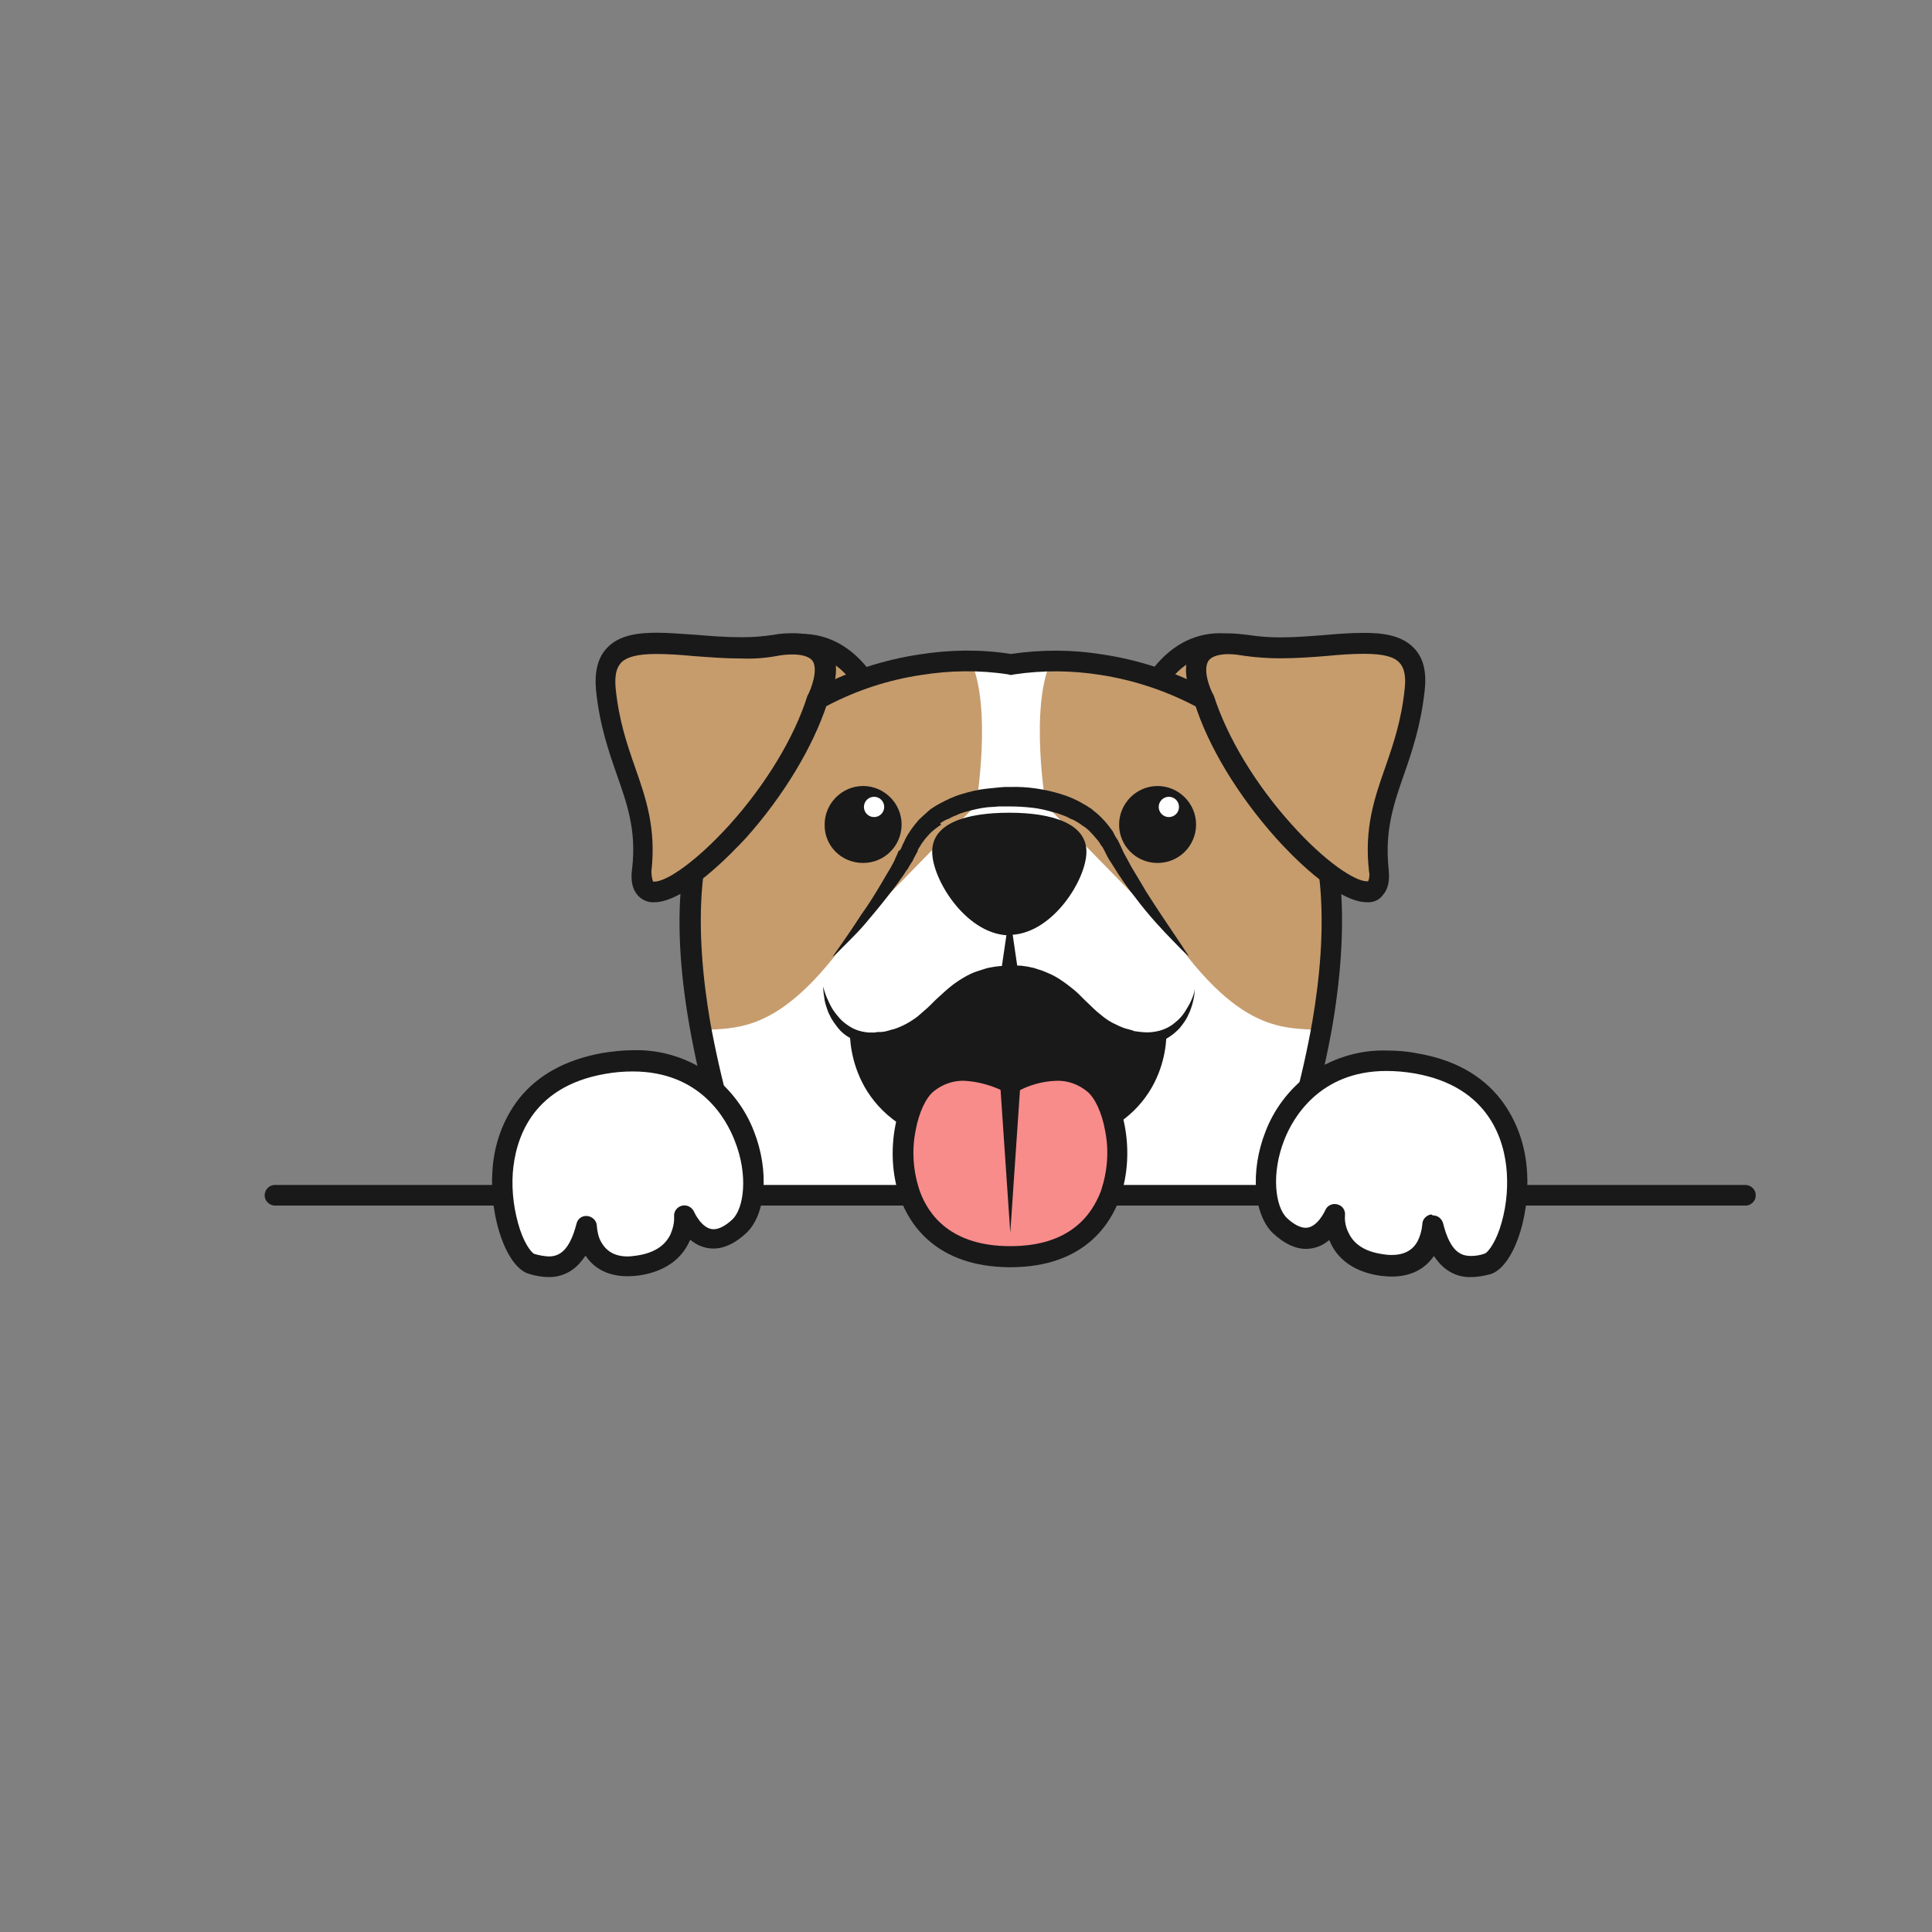 <?xml version="1.0" encoding="utf-8"?>
<!-- Generator: Adobe Illustrator 24.0.0, SVG Export Plug-In . SVG Version: 6.00 Build 0)  -->
<svg version="1.1" id="Layer_1" xmlns="http://www.w3.org/2000/svg" xmlns:xlink="http://www.w3.org/1999/xlink" x="0px" y="0px"
	 viewBox="0 0 1200 1200" style="enable-background:new 0 0 1200 1200;" xml:space="preserve">
<rect x="0" y="0" width="1200" height="1200" fill="#808080" stroke="none"/>
<style type="text/css">
	.st0{fill:#BE9A71;}
	.st1{fill:#D9A993;}
	.st2{fill:#683A32;}
	.st3{fill:#FFFFFF;}
	.st4{fill:#F78C8B;}
	.st5{fill:#1D1D1B;}
	.st6{fill:#FDAC49;}
	.st7{fill:#191919;}
	.st8{fill:#333333;}
	.st9{fill:#14192C;}
	.st10{fill:#3E3D4F;}
	.st11{fill:#A15225;}
	.st12{fill:#895834;}
	.st13{fill:#1A0A14;}
	.st14{fill:#672E28;}
	.st15{fill:#111B1D;}
	.st16{fill:#EBEBEB;}
	.st17{fill:#494859;}
	.st18{fill:#2F2627;}
	.st19{fill:#C7B6AC;}
	.st20{fill:#E2D9D4;}
	.st21{fill:#D6CDCA;}
	.st22{fill:#674043;}
	.st23{fill:#3D3834;}
	.st24{fill:#E4DACE;}
	.st25{fill:#554E46;}
	.st26{fill:#E8E8E8;}
	.st27{fill:#AEE9FA;}
	.st28{fill:#4D4D4D;}
	.st29{fill:#FDFDFD;}
	.st30{fill:#FAAF5E;}
	.st31{fill:#F8FCFC;}
	.st32{fill:#DBCFB5;}
	.st33{fill:#6D6D6D;}
	.st34{fill:#C69C6D;}
	.st35{fill:#F0B965;}
	.st36{fill:#DA7B45;}
	.st37{fill:#FAE7D6;}
	.st38{fill:#FDF8F2;}
	.st39{fill:#E2C4AA;}
	.st40{fill:#BC8571;}
	.st41{fill:#2F322A;}
	.st42{fill:#444741;}
	.st43{fill:#46282D;}
	.st44{fill:#986858;}
	.st45{fill:#F0C7A2;}
	.st46{fill:#FCE9C8;}
	.st47{fill:#808080;}
	.st48{fill:#4E4E4E;}
	.st49{fill:#E8CBA9;}
	.st50{fill:#956B50;}
</style>
<g>
	<path class="st34" d="M708.4,443c0,0,19.9-65.2,77.8-35.3c57.9,30-31.2,61-31.2,61L708.4,443z"/>
	<path class="st7" d="M754.7,475c-1,0-2.3-0.3-3-0.8l-46.3-25.7c-2.8-1.5-4-4.5-3-7.6c2.8-8.3,6.8-16.4,12.1-23.4
		c11.6-15.9,26.4-24.2,43.3-24.2c11.1,0.3,21.9,3.3,31.5,8.6c16.1,8.3,23.7,17.9,22.9,28.7c-0.8,10.8-10.6,21.9-29.2,32.2
		c-8.3,4.5-16.9,8.6-25.9,11.8C756.3,475,755.5,475,754.7,475z M716.2,440l39,21.4c7.3-2.8,14.4-6,21.4-9.8
		c13.9-7.8,22.2-15.6,22.7-21.7c0.5-6.5-8.6-12.6-16.1-16.6c-7.8-4.3-16.6-6.8-25.7-7.1C733.3,406.3,720.7,429.7,716.2,440
		L716.2,440z"/>
	<path class="st34" d="M546.9,443c0,0-19.9-65.2-77.8-35.3s31.2,61,31.2,61L546.9,443z"/>
	<path class="st7" d="M500.6,475c-0.8,0-1.5,0-2-0.3c-8.8-3.3-17.6-7.1-25.9-11.6C454,452.9,444.2,442,443.4,431s7.1-20.7,22.9-28.7
		c9.6-5.3,20.4-8.3,31.5-8.6c16.9,0,31.7,8.3,43.3,24.2c5,7.1,9.3,15.1,12.1,23.4c1,3-0.3,6-3,7.6l-46.3,25.7
		C502.6,474.8,501.6,475,500.6,475z M497.8,406.3c-9.1,0.3-17.9,2.8-25.7,7.1c-7.6,4-16.6,10.1-16.1,16.6c0.5,6,8.6,14.1,22.4,21.7
		c6.8,3.8,14.1,7.1,21.4,9.8l39-21.4C534.6,429.7,522,406.3,497.8,406.3z"/>
	<path class="st34" d="M795,470.5c-73.8-76.6-167-57.9-167-57.9h-0.5c0,0-92.9-18.6-167,57.9s3.3,271.8,3.3,271.8h328
		C791.8,742.3,868.9,547.1,795,470.5z"/>
	<path class="st3" d="M725.3,577.5L649.5,500c0,0-10.1-60.7,3.3-89.4c-8.3,0-16.6,0.5-24.9,2c-8.3-1.5-16.6-2-24.9-2
		c13.4,29,3.3,89.4,3.3,89.4l-75.8,77.6c-47.9,69-75.8,59.7-98.5,62.7c7.8,40.1,21.4,102,21.4,102h348.9c0,0,13.6-62.2,21.4-102
		C801.1,637.2,772.9,646.6,725.3,577.5z"/>
	<path class="st7" d="M463.8,748.8c-2.5,0-5-1.5-6-4c-13.1-35-23.2-71.3-29.7-108.3c-6-34.5-7.6-65.2-4.5-91.7
		c3.5-33.5,14.6-59.9,32.5-78.6c30.5-32.2,71-53.1,114.9-59.7c18.9-3,38-3.3,56.9-0.3c18.9-2.8,38-2.8,56.9,0.3
		c43.8,6.5,84.4,27.5,114.9,59.7c17.9,18.6,28.7,44.8,32.5,78.6c2.8,26.2,1.3,57.2-4.5,91.7c-6.5,37-16.6,73.3-29.7,108.3
		c-1.3,3.3-5,4.8-8.3,3.5c-3.3-1.3-4.8-5-3.5-8.3c12.8-34.5,22.7-70,29-106c8.8-51.6,11.8-121.2-24.4-158.9
		c-28.7-30-66.5-49.6-107.3-55.9c-17.6-2.8-35.8-3-53.7-0.3c-0.5,0-0.8,0.3-1.3,0.3h-0.8c-0.5,0-0.8,0-1.3-0.3
		c-17.9-2.8-36.3-2.5-53.9,0.3c-40.8,6-78.6,25.7-107.1,55.7c-36.3,37.5-33.2,107.3-24.4,159.2c6.5,36,16.1,71.5,29,105.8
		c1.3,3.3-0.3,7.1-3.5,8.3C465.6,748.6,464.6,748.6,463.8,748.8z"/>
	<path class="st7" d="M559.3,527.7c0.5-1,1-2,1.3-3l0.8-1.5l0.8-1.8c2.3-4.5,5.3-8.6,8.6-12.3c1.8-1.8,3.8-3.5,5.8-5.3l1.5-1.3
		l0.8-0.5l0.8-0.5l1.5-1l1.8-1c4.5-2.5,9.3-4.8,14.4-6.3c5-1.5,10.1-2.8,15.1-3.3c2.5-0.3,5-0.5,7.8-0.8l3.8-0.3h3.8
		c10.3-0.3,20.7,1.3,30.7,4.3c5,1.5,9.8,3.5,14.4,6.3l1.8,1l1.5,1l0.8,0.5l0.8,0.5l1.5,1.3c2,1.5,4,3.3,5.8,5.3
		c1.8,1.8,3.3,3.8,4.8,5.8c0.8,1,1.5,2,2,3.3l1,1.8l0.5,0.8l0.3,0.5l0.3,0.3l1.5,3l1.3,2.8c0.8,2,1.8,3.8,2.8,5.5
		c0.5,1,1,1.8,1.5,2.8l1.5,2.8l1.5,2.5l1.5,2.5c2,3.5,4,6.5,5.8,9.8c3.8,6,7.6,11.8,10.8,16.6s6.3,9.3,8.6,12.8
		c2.3,3.5,4.3,6.3,5.5,8.3l2,2.8l-0.8-0.5l-2-1.8c-1.8-1.5-4-4-7.1-7.1s-6.5-6.8-10.6-11.3c-4-4.5-8.3-9.6-12.8-15.6
		c-5-6.3-9.6-12.8-13.9-19.9l-1.8-2.8l-0.5-0.8l-0.5-0.8l-0.8-1.5l-1.5-3l-1.5-2.8l-0.3-0.3l-0.3-0.3l-0.3-0.5l-0.8-1.3
		c-0.5-0.8-1-1.5-1.8-2.3c-1.3-1.5-2.5-3-4-4.5s-3-2.8-4.8-3.8l-1.3-1l-0.8-0.5l-0.8-0.5l-1.3-0.8l-1.5-0.8l-0.8-0.3l-0.8-0.3
		l-1.5-0.8c-1-0.5-2-1-3-1.3c-2-0.8-4-1.5-6.3-2c-4.3-1.3-8.6-2.3-13.1-2.8c-4.5-0.5-9.1-0.8-13.9-0.8h-3.5h-3.5
		c-2.3,0.3-4.5,0.3-6.8,0.5c-4.5,0.5-8.8,1.5-13.4,2.8c-2,0.5-4.3,1.3-6.3,2.3c-1,0.3-2,0.8-3,1.3l-1.5,0.8l-0.8,0.3l-0.8,0.3
		l-1.5,0.8l-1.3,0.8l-0.8,0.5l0.5,1l-1.3,0.8c-1.8,1.3-3.3,2.5-4.8,3.8c-2.8,2.8-5.3,5.8-7.3,9.3l-0.8,1.3l-0.3,0.8v0.3v0.3l0,0
		l-0.3,0.3l-1.5,2.8l-0.8,1.5l-0.3,0.8l-0.5,0.8l-1.8,2.8c-0.5,1-1,2-1.8,2.8l-1.8,2.8l-1.8,2.5c-0.5,0.8-1.3,1.8-1.8,2.5
		c-2.3,3.3-4.8,6.3-7.1,9.3c-4.5,5.8-9.1,11.1-12.8,15.6c-3.8,4.5-7.6,8.3-10.6,11.3s-5.5,5.5-7.1,7.1l-2,1.8l-0.8,0.5l2-2.8
		c1.3-1.8,3.3-4.8,5.8-8.3s5.3-7.8,8.6-12.8c1.5-2.5,3.5-5,5.3-7.8c1-1.5,1.8-2.8,2.8-4.3l2.8-4.5c1.8-3,3.8-6.3,5.8-9.8l1.5-2.5
		l1.5-2.5l1.5-2.8c0.5-1,1-1.8,1.3-2.8l1.3-2.8l0.3-0.8l0.3-0.8L559.3,527.7z M740.1,620.9c-0.5,1.3-1.3,2.8-2,4
		c-0.8,1.3-1.5,2.5-2.3,3.8c-1.5,2.3-3.5,4.5-5.8,6.3c-2,1.8-4.5,3.3-7.1,4.3c-2.5,1-5,1.5-7.8,1.8c-2.8,0.3-5.5,0-8.1-0.3l-2-0.3
		h-0.5l-0.5-0.3l-1-0.3l-1-0.3c-0.3,0-0.8-0.3-1-0.3l-2-0.5c-2.5-0.8-5-2-7.6-3.3c-2.5-1.3-4.8-2.8-6.8-4.5
		c-2.3-1.8-4.3-3.5-6.3-5.5c-2-2-4.3-4-6.5-6.3s-4.5-4.3-7.1-6.3c-2.5-2-5.3-4-8.3-5.8c-3-1.8-6-3-9.3-4.3c-0.8-0.3-1.5-0.5-2.5-0.8
		l-2.5-0.8c-1.8-0.3-3.3-0.8-5-1c-1.8-0.3-3.5-0.5-5.3-0.5l-2.8-19.1c25.4-1.8,45.8-34.5,45.8-51.6c0-17.6-21.4-24.2-47.9-24.2
		c-26.4,0-47.9,6.3-47.9,24.2c0,17.1,20.4,50.1,46.1,51.9l-2.8,19.1c-1.5,0-3.3,0.3-4.8,0.5c-1.5,0.3-3.3,0.5-5,1l-2.5,0.8
		c-0.8,0.3-1.5,0.5-2.5,0.8c-3.3,1-6.3,2.5-9.3,4.3c-3,1.8-5.5,3.5-8.3,5.8c-2.5,2-4.8,4.3-7.1,6.3c-2.3,2-4.3,4.3-6.5,6.3
		c-2.3,2-4.3,3.8-6.3,5.5c-4.3,3.3-9.1,6-14.4,7.8l-2,0.5l-1,0.3l-1,0.3l-2,0.5l-2.3,0.3h-0.5h-0.5h-1c-0.8,0-1.3,0.3-2,0.3
		s-1.3,0-2,0h-2c-2.8-0.3-5.3-0.8-7.8-1.8c-2.5-1-4.8-2.5-7.1-4.3c-2.3-1.8-4-4-5.8-6.3s-3-4.8-4.3-7.6c-1.3-2.8-2.3-5.5-3-8.6
		c0,3,0.5,6,1,9.1c0.3,1.5,0.8,3,1.3,4.5c0.5,1.5,1,3,1.8,4.3c1.3,3,3.3,5.5,5.3,8.1c2,2.5,4.5,4.5,7.3,6
		c1.3,18.9,12.6,70,98.2,70.3c85.1-0.3,97-50.4,98.2-69.8l0.5-0.3c3-1.8,5.5-3.8,7.8-6.3c2-2.5,4-5,5.3-8.1c0.8-1.5,1.3-2.8,1.8-4.3
		c0.5-1.5,1-3,1.3-4.5c0.8-3,1-6,1-9.1C742.2,615.3,741.4,618.1,740.1,620.9z M719,536c13.4,0,23.9-10.8,23.9-23.9
		c0-13.1-10.8-23.9-23.9-23.9c-13.1,0-23.9,10.8-23.9,23.9l0,0C695,525.2,705.6,536,719,536L719,536L719,536z M536.1,536
		c13.4,0,23.9-10.8,23.9-23.9c0-13.1-10.8-23.9-23.9-23.9c-13.1,0-23.9,10.8-23.9,23.9l0,0C511.9,525.2,522.5,536,536.1,536
		C535.9,536,535.9,536,536.1,536L536.1,536z"/>
	<circle class="st3" cx="726" cy="501.2" r="6.3"/>
	<circle class="st3" cx="542.9" cy="501.2" r="6.3"/>
	<path class="st34" d="M747.7,434.2c0,0-21.9-41.3,26.4-33.5c48.4,7.8,109.3-20.7,104.5,27.5c-4.8,48.1-27.2,67.8-22.2,112.3
		C861.8,585.9,771.4,508.5,747.7,434.2z"/>
	<path class="st7" d="M849,560.4c-19.1,0-48.1-30.5-56.4-39.8c-23.4-26.2-42.1-56.7-50.6-83.9c-1.8-3.8-9.6-20.7-2.3-32.7
		c4.3-7.1,12.1-10.6,23.4-10.6c4,0,8.3,0.5,12.3,1c6.5,1,13.1,1.5,19.6,1.5c9.6,0,19.1-0.8,28.2-1.5c8.6-0.8,16.6-1.3,23.9-1.3
		c10.6,0,23.4,1,31.5,9.8c5.5,6,7.6,14.4,6.3,25.9c-2.3,21.4-7.8,37.8-12.8,52.1c-6.5,18.6-12.1,35-9.6,58.9
		c0.8,7.3-0.3,12.6-3.8,16.4C856.8,558.9,853,560.7,849,560.4z M763.1,406.3c-4.5,0-10.3,0.8-12.6,4.3c-3.5,5.8,1,17.1,3,20.7
		c0.3,0.3,0.3,0.8,0.5,1c8.3,25.7,25.7,54.7,48.1,79.6c20.9,23.4,39.5,35.5,46.9,35.5c0.3,0,0.5,0,0.8,0c0.8-2,1-4.3,0.5-6.3
		c-3-26.7,3.3-45.1,10.1-64.5c5-14.4,10.1-29.2,12.1-49.1c0.8-7.6-0.3-12.8-3.3-15.9c-3.5-3.8-10.3-5.5-21.9-5.5
		c-6.8,0-14.9,0.5-22.9,1.3c-9.6,0.8-19.4,1.5-29.2,1.5c-7.3,0-14.6-0.5-21.9-1.5C769.6,406.8,766.3,406.3,763.1,406.3L763.1,406.3z
		"/>
	<path class="st7" d="M1084.7,748.8H170.4c-3.5-0.3-6.3-3.3-6-6.8c0.3-3.3,2.8-5.8,6-6h914.1c3.5,0.3,6.3,3.3,6,6.8
		C1090.5,745.8,1087.7,748.6,1084.7,748.8z"/>
	<path class="st34" d="M507.6,434.2c0,0,21.7-41.3-26.4-33.5c-48.1,7.8-109.3-20.7-104.5,27.5s27.2,67.8,22.2,112.3
		C393.5,585.9,484,508.5,507.6,434.2z"/>
	<path class="st7" d="M406.4,560.4L406.4,560.4c-4,0.3-7.8-1.5-10.3-4.3c-3.3-3.8-4.5-9.1-3.5-16.4c2.8-23.9-3-40.1-9.6-58.9
		c-5-14.4-10.6-30.5-12.8-52.1c-1-11.3,1-19.9,6.5-25.9c7.8-8.8,20.9-9.8,31.5-9.8c7.6,0,15.6,0.8,24.2,1.3
		c9.3,0.8,18.9,1.5,28.5,1.5c6.5,0,13.1-0.5,19.6-1.5c4-0.8,8.1-1,12.3-1c11.3,0,19.1,3.5,23.4,10.6c7.3,12.1-0.5,29-2.3,32.7
		c-8.8,27.2-27.2,57.7-50.6,83.9C454.5,529.9,425.5,560.4,406.4,560.4z M405.6,547.6c0.3,0,0.5,0,0.8,0c7.6,0,25.9-12.3,46.9-35.5
		c22.4-24.9,40.1-54.2,48.1-79.6c0-0.3,0.3-0.8,0.5-1c1.8-3.5,6.3-15.1,3-20.7c-2.3-3.5-8.1-4.3-12.6-4.3c-3.3,0-6.8,0.3-10.1,1
		c-7.3,1.3-14.6,1.8-21.9,1.5c-10.1,0-19.9-0.8-29.5-1.5c-8.3-0.8-16.1-1.3-23.2-1.3c-11.6,0-18.4,1.8-21.9,5.5
		c-3,3.3-4,8.3-3.3,15.9c2,19.9,7.1,34.8,12.1,49.1c6.8,19.4,13.1,37.8,10.1,64.5C404.6,543.3,404.9,545.3,405.6,547.6L405.6,547.6z
		"/>
	<path class="st4" d="M678.9,673c-21.2-17.4-49.6-1.3-51.4,0c-2-1.3-30.2-17.4-51.4,0c-21.9,18.1-30,107.6,51.4,107.8h0.3
		C708.9,780.6,700.8,691.1,678.9,673z"/>
	<path class="st7" d="M627.5,787.1H627c-45.8-0.3-62.2-27-68-43.1c-10.3-29-1.8-64.2,12.6-76.1c7.8-6.3,17.4-9.6,27.5-9.6
		c9.8,0.3,19.6,2.5,28.5,7.1c8.8-4.3,18.4-6.8,28.2-7.1c9.8-0.3,19.6,3.3,27.2,9.6c14.6,11.8,22.9,47.1,12.6,76.1
		C689.8,760.2,673.4,787.1,627.5,787.1z M599.1,671.3c-7.1-0.3-13.9,2.3-19.1,6.5c-5,4-9.3,13.4-11.3,24.4
		c-2.5,12.6-1.5,25.4,2.5,37.3c5.5,15.6,19.9,34.5,56.2,34.5h0.3c36.3,0,50.4-18.9,56.2-34.5c4-12.1,5-24.9,2.5-37.3
		c-2-11.1-6.3-20.4-11.3-24.4c-5.3-4.3-12.1-6.8-19.1-6.5c-8.8,0.3-17.4,2.8-24.9,7.1c-2,1.3-4.5,1.3-6.5,0
		C616.5,674.3,607.9,671.8,599.1,671.3L599.1,671.3z"/>
	<path class="st3" d="M425,754.6c0,0,11.6,28,34.3,7.1c22.7-20.9,4.3-116.1-84.4-101c-88.7,15.1-63.5,118.9-44.6,124.4
		c18.9,5.5,28.7-2.8,34-23.7c0,0,0.3,29,31.7,24.7S425,754.6,425,754.6z"/>
	<path class="st7" d="M340.6,793.2c-4,0-8.3-0.8-12.1-2c-13.6-4-24.4-34-22.7-63c0.8-16.6,6.3-32.5,16.4-45.6
		c11.8-14.9,29.2-24.4,51.6-28.5c6.3-1,12.8-1.8,19.4-1.8c17.6-0.5,34.8,5,48.9,15.4c11.8,9.1,20.9,21.2,26.2,35
		c9.6,24.4,7.6,51.6-4.8,63.2c-6.8,6.3-13.6,9.6-20.4,9.6c-5.3,0-10.3-2-14.4-5.5c0,0.3-0.3,0.8-0.5,1c-3.5,8.1-12.1,18.4-31.2,21.2
		c-2.3,0.3-4.8,0.5-7.1,0.5l0,0c-14.1,0-21.9-6.3-26.2-12.8c-1,1.5-2.3,3-3.5,4.5C355.3,790.1,348.2,793.4,340.6,793.2z M393,665.5
		c-5.8,0-11.6,0.5-17.1,1.5c-46.9,8.1-55.9,42.1-57.4,61.5c-0.8,11.8,0.8,23.9,4.5,35.3c3.5,10.3,7.8,14.9,9.1,15.1
		c2.8,0.8,5.5,1.3,8.6,1.5c6,0,12.8-2.5,17.4-20.4c0.8-3.5,4.3-5.5,7.8-4.5c2.8,0.8,4.8,3.3,4.8,6c0.3,3.5,1,7.1,2.8,10.1
		c3.3,5.8,8.6,8.8,16.4,8.8l0,0c1.8,0,3.5-0.3,5.3-0.5c10.6-1.5,17.6-5.8,21.2-13.1c1.5-3.5,2.5-7.3,2.3-11.1
		c-0.3-3.3,1.8-6,4.8-6.8c3-0.8,6.3,0.8,7.6,3.8c0,0,4.8,10.8,12.1,10.8c3.3,0,7.3-2,11.6-6c7.3-6.8,10.1-27.7,1.5-49.1
		C451.2,695.2,435.1,665.5,393,665.5z"/>
	<path class="st3" d="M829.3,754.6c0,0-11.6,28-34,7.1c-22.4-20.9-4.3-116.1,84.4-101c88.7,15.1,63.5,118.9,44.6,124.4
		c-18.9,5.5-28.7-2.8-34-23.7c0,0-0.3,29-31.7,24.7S829.3,754.6,829.3,754.6z"/>
	<path class="st7" d="M913.7,793.2c-7.6,0.3-14.6-3-19.6-8.6c-1.3-1.5-2.5-3-3.5-4.5c-4.3,6.3-12.1,12.8-26.2,12.8
		c-2.5,0-4.8-0.3-7.1-0.5c-19.1-2.8-27.7-12.8-31.2-21.2l-0.5-1c-4,3.5-9.1,5.5-14.4,5.5c-6.8,0-13.6-3.3-20.4-9.6
		c-12.3-11.6-14.4-38.8-4.8-63.2c5.3-13.9,14.4-25.9,26.2-35c14.1-10.3,31.5-15.9,48.9-15.4c6.5,0,13.1,0.5,19.4,1.8
		c22.4,3.8,39.8,13.4,51.6,28.5c10.1,13.1,15.6,29.2,16.4,45.6c1.8,29-9.1,58.7-22.7,63C922,792.4,918,793.2,913.7,793.2z
		 M890,754.9c3,0,5.5,2,6.3,4.8c4.5,18.1,11.3,20.4,17.4,20.4c3,0,5.8-0.5,8.6-1.5c1.3-0.5,5.5-4.8,9.1-15.1
		c3.8-11.3,5.3-23.4,4.5-35.3c-1.3-19.4-10.6-53.4-57.4-61.5c-5.8-1-11.6-1.5-17.4-1.5c-41.8,0-58.2,29.7-63.2,42.3
		c-8.6,21.4-5.8,42.3,1.5,49.1c4.3,4,8.3,6,11.6,6c7.3,0,12.1-10.8,12.1-10.8c1.3-3.3,5-4.8,8.3-3.5c2.8,1,4.3,3.8,4,6.5
		c-0.3,3.8,0.5,7.6,2.3,11.1c3.5,7.3,10.6,11.6,21.2,13.1c1.8,0.3,3.5,0.5,5.3,0.5c7.8,0,13.3-2.8,16.4-8.8c1.5-3,2.5-6.5,2.8-10.1
		c0-3.3,2.5-5.8,5.5-6.3L890,754.9z"/>
	<path class="st7" d="M633.8,673l-6.3,92.7l-6.3-92.7c-0.3-3.5,2.5-6.5,6-6.8c3.5-0.3,6.5,2.5,6.8,6l0,0L633.8,673z"/>
</g>
</svg>
